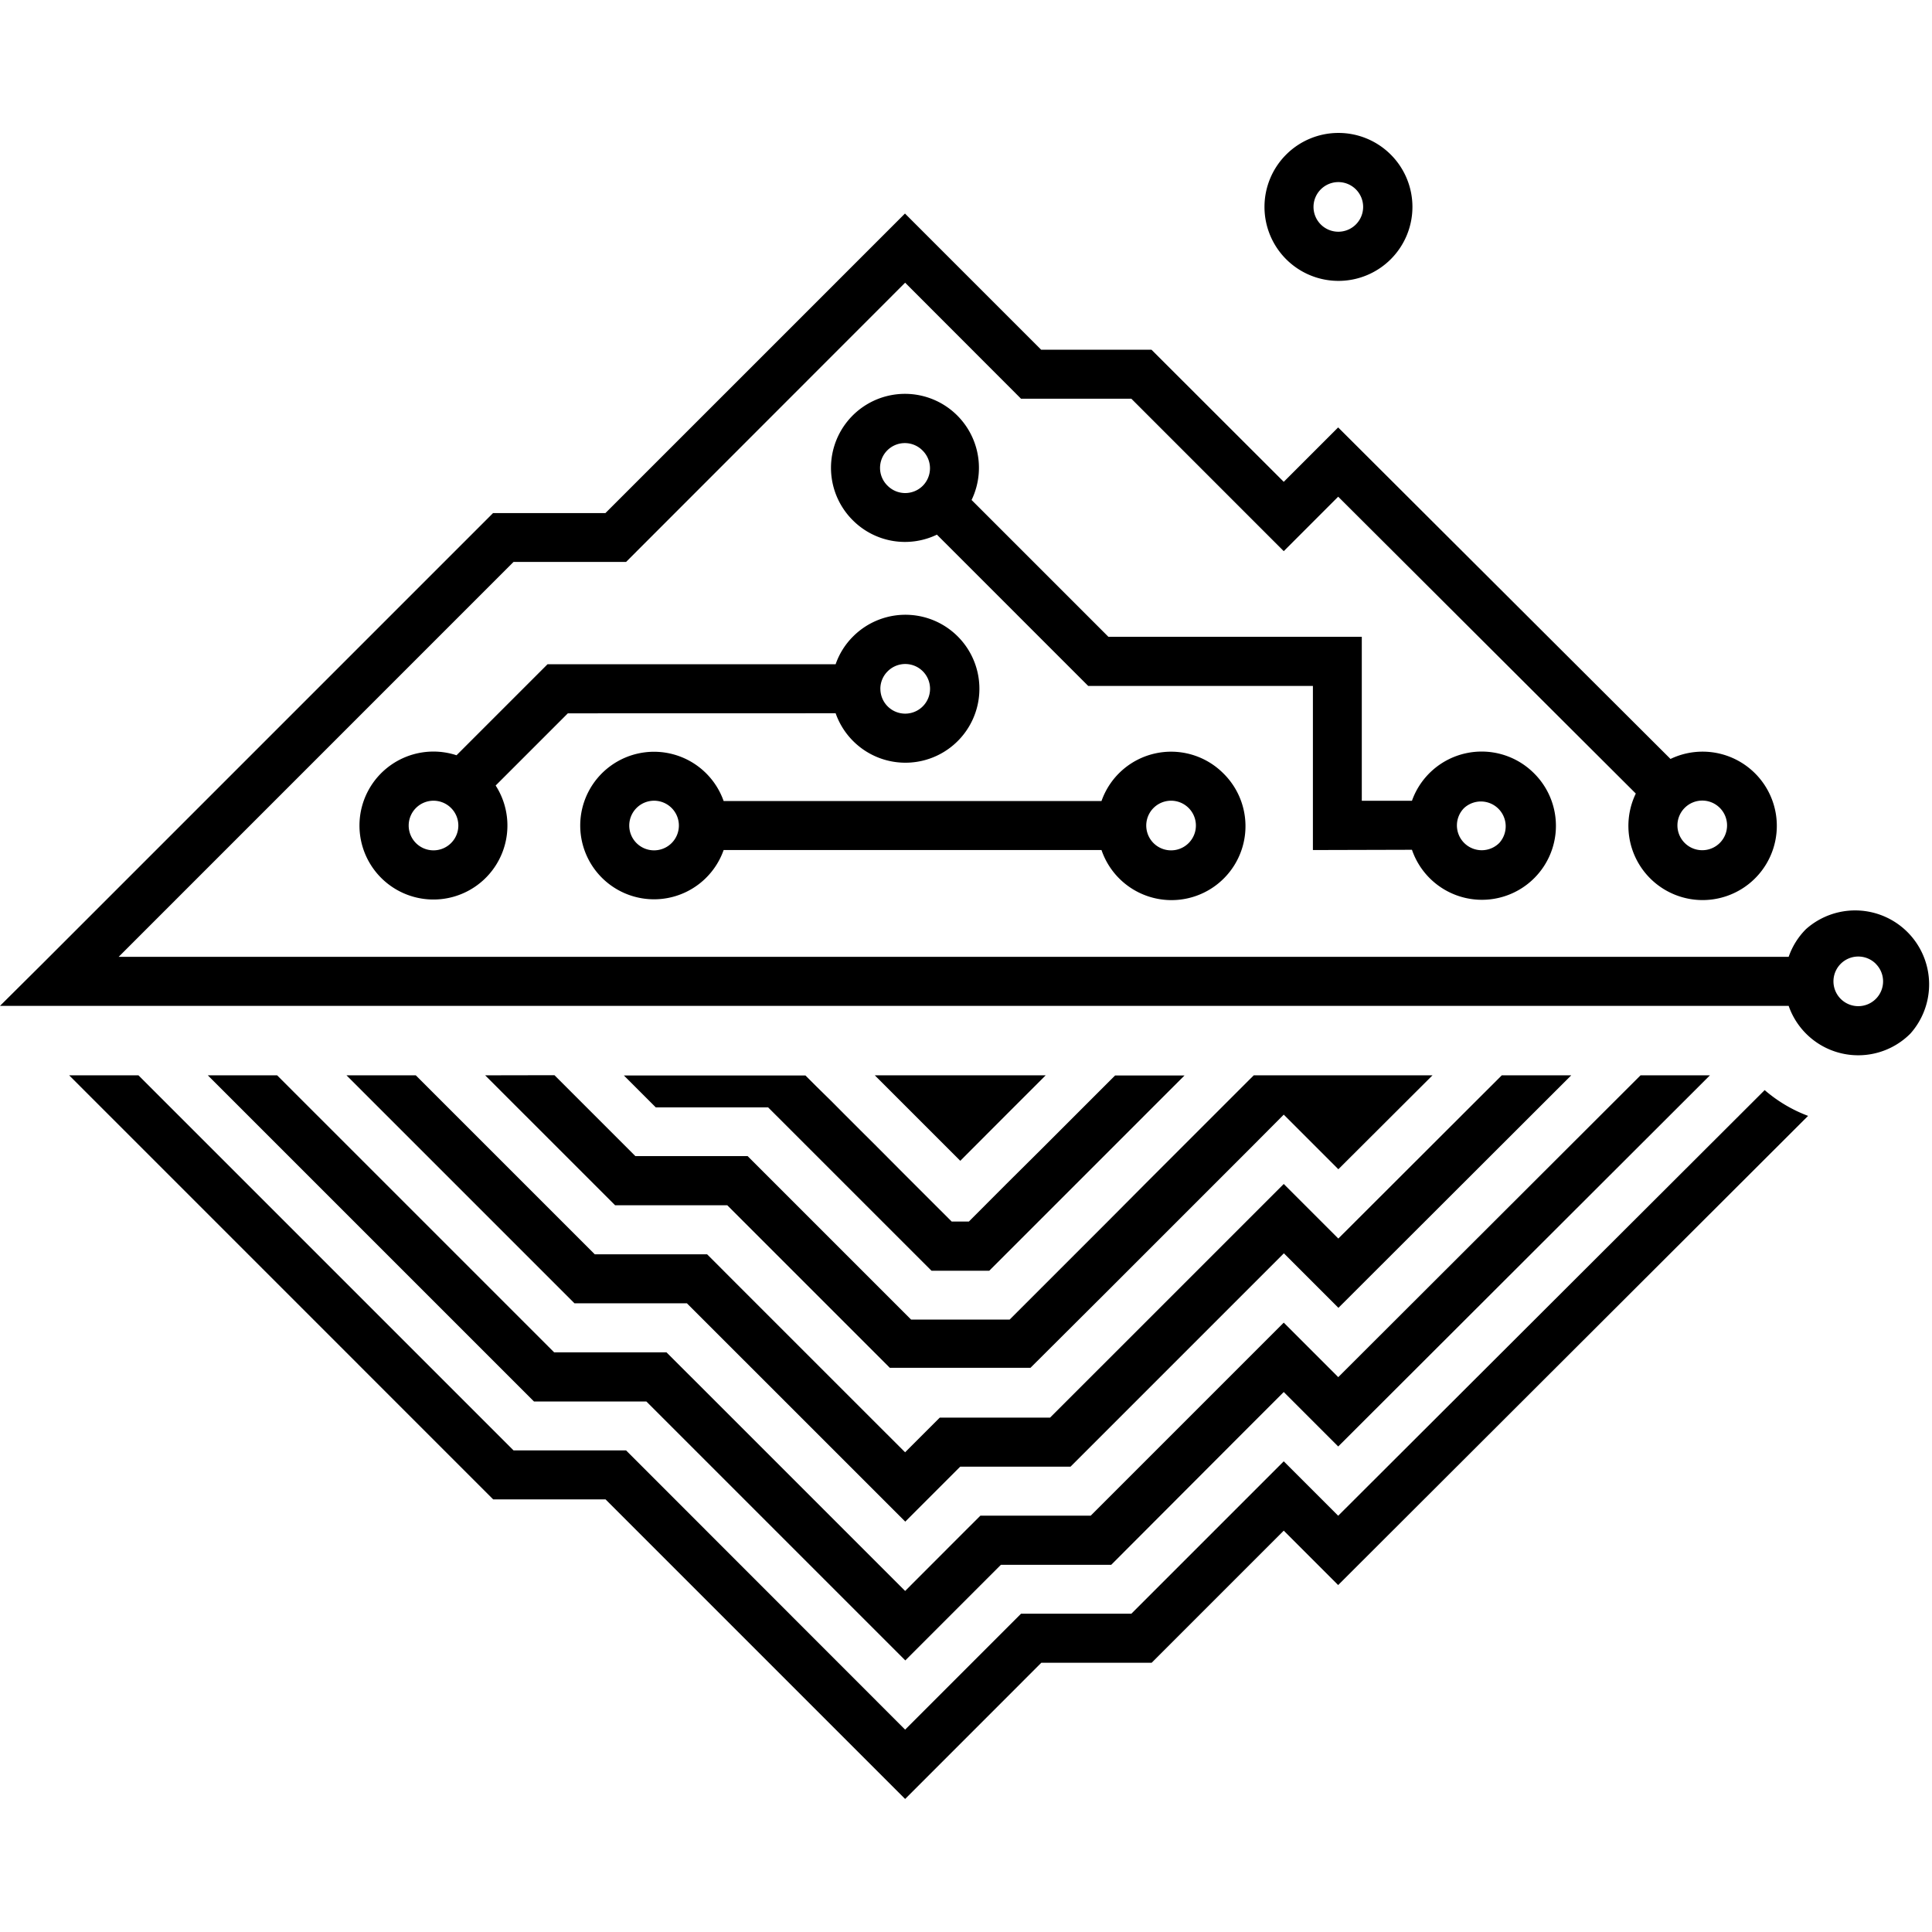 <svg
  id="b3a281bf-eb06-4584-afdf-9473defee5db"
  data-name="Layer 1"
  xmlns="http://www.w3.org/2000/svg"
  viewBox="0 0 574.58 495.43"
  width="40"
  height="40"
>
  <path class="color-primary" d="M468.51,548.76l-4.27-4.27L460,540.22,455.7,536l-3.44-3.44h-54l9.48,9.48h33.41l4.27,4.27,4.27,4.27,4.27,4.27,4.27,4.27,4.27,4.27,8.54,8.54,18.7,18.69h17.18l15.44-15.44,10.31-10.31,20.62-20.62,10.31-10.31,1.39-1.38H544.34L543,533.89l-20.62,20.62L512,564.82,500.85,576h-5.1l-14.43-14.42L472.78,553Zm29.79,9.17,3.41-3.42L512,544.2l11.7-11.69H472.88l1.67,1.67,17.08,17.08Zm239.2-21L610.69,663.49,594.5,647.3l-45.33,45.33H516.36L481.9,727.1l-83-83.05H365.43L253.89,532.51H233.28L359.39,658.63h33.42l89.09,89.09,40.5-40.51h32.81l39.29-39.29,16.18,16.18L750.44,544.57A42.61,42.61,0,0,1,737.5,536.88ZM357,532.51l38.64,38.64H429l4.27,4.27,4.27,4.27,4.27,4.27,8.54,8.54,27,27h41.82L543,595.75l10.31-10.31,10.31-10.31,10.31-10.31,10.31-10.31L594.5,544.2l10.31,10.31,5.93,5.93,28-27.93H585.58l-1.39,1.38L573.88,544.2l-10.31,10.31-10.31,10.31L543,575.13l-10.31,10.31-19.71,19.71H483.67l-23-23-8.54-8.54-4.27-4.27-4.27-4.27-4.27-4.27-4.27-4.27H401.67l-24.06-24.06Zm-82.48,0,97,97h33.42l4.27,4.27,72.74,72.74,24.15-24.16,4.27-4.27h32.81L584.19,637l10.31-10.31L604.81,637l5.89,5.89L721.25,532.51H700.61l-89.9,89.76-5.9-5.9L594.5,606.06l-10.31,10.31-10.31,10.31-36.79,36.79H504.28L500,667.74,495.74,672,481.9,685.86l-62.43-62.43-4.28-4.27-4.27-4.27H377.51l-82.38-82.38Zm41.24,0,67.8,67.8H417l4.27,4.27,4.27,4.27,4.27,4.27,52.13,52.12,3.53-3.54,4.27-4.27,4.27-4.27,4.27-4.27h32.81l32.52-32.52,10.31-10.31,10.31-10.31,10.31-10.31,10.31,10.31,5.91,5.91L680,532.51H659.34l-48.61,48.54-5.92-5.92L594.5,564.82l-10.31,10.31-10.31,10.31-10.31,10.31-10.31,10.31L525,634.31h-32.8l-4.28,4.27-4.27,4.27-1.76,1.77-41.82-41.81-4.27-4.27-4.27-4.27L427.27,590,423,585.73H389.59l-53.22-53.22Zm65.83-107.66-21.47,21.47a22,22,0,1,1-11.64-9l27.07-27.07h85.68a21.61,21.61,0,0,1,5.17-8.24h0a22,22,0,1,1-5.17,22.82Zm92.95-7.29a7.38,7.38,0,0,0,12.61,5.21,7.38,7.38,0,0,0,0-10.43,7.38,7.38,0,0,0-10.43,0h0A7.3,7.3,0,0,0,474.53,417.56ZM346.85,453a7.38,7.38,0,1,0,0,10.44A7.36,7.36,0,0,0,346.85,453Zm38.42,5.22a21.95,21.95,0,0,1,42.65-7.29H540.3a21.94,21.94,0,0,1,36.22-8.24h0a22,22,0,1,1-36.22,22.82H427.92a21.95,21.95,0,0,1-42.65-7.29Zm170.5,5.22A7.38,7.38,0,0,0,566.21,453h0a7.38,7.38,0,1,0-10.44,10.44Zm-155.92-5.22a7.38,7.38,0,1,0,7.38-7.38A7.39,7.39,0,0,0,399.85,458.18Zm203.32,7.29V416.71H536.35l-45-45a21.91,21.91,0,0,1-25-4.26h0a22,22,0,1,1,35.31-6.05l40.69,40.69h75.36v48.76h14.92a22,22,0,0,1,36.23-8.24h0a22,22,0,1,1-36.23,22.82ZM646,458.18a7.38,7.38,0,0,0,12.6,5.22A7.38,7.38,0,0,0,648.15,453,7.32,7.32,0,0,0,646,458.18ZM487.13,346.74a7.38,7.38,0,1,0-10.43,10.44h0a7.39,7.39,0,0,0,10.44,0A7.4,7.4,0,0,0,487.13,346.74ZM780.87,520.09h0a21.9,21.9,0,0,1-36.21-8.24H212.71l12.63-12.55,134-134h33.42l89.09-89.09,40.5,40.5h32.81L594.5,356l16.18-16.18,98.84,98.6a22.07,22.07,0,1,1-10.32,10.29l-88.51-88.29-16.19,16.2-45.33-45.34H516.36L481.9,296.78l-83,83.05H365.43L248,497.27H744.66a21.71,21.71,0,0,1,5.15-8.24,22,22,0,0,1,31.06,31.06Zm-69.29-61.91A7.38,7.38,0,1,0,719,450.8,7.39,7.39,0,0,0,711.58,458.18Zm59,41.16a7.38,7.38,0,1,0,0,10.44A7.36,7.36,0,0,0,770.56,499.34ZM588.77,274.24a22,22,0,1,1,22,22A22,22,0,0,1,588.77,274.24Zm14.58,0a7.38,7.38,0,1,0,7.38-7.38A7.39,7.39,0,0,0,603.35,274.24Z" transform="translate(-212.71 -252.28)" />
</svg>
